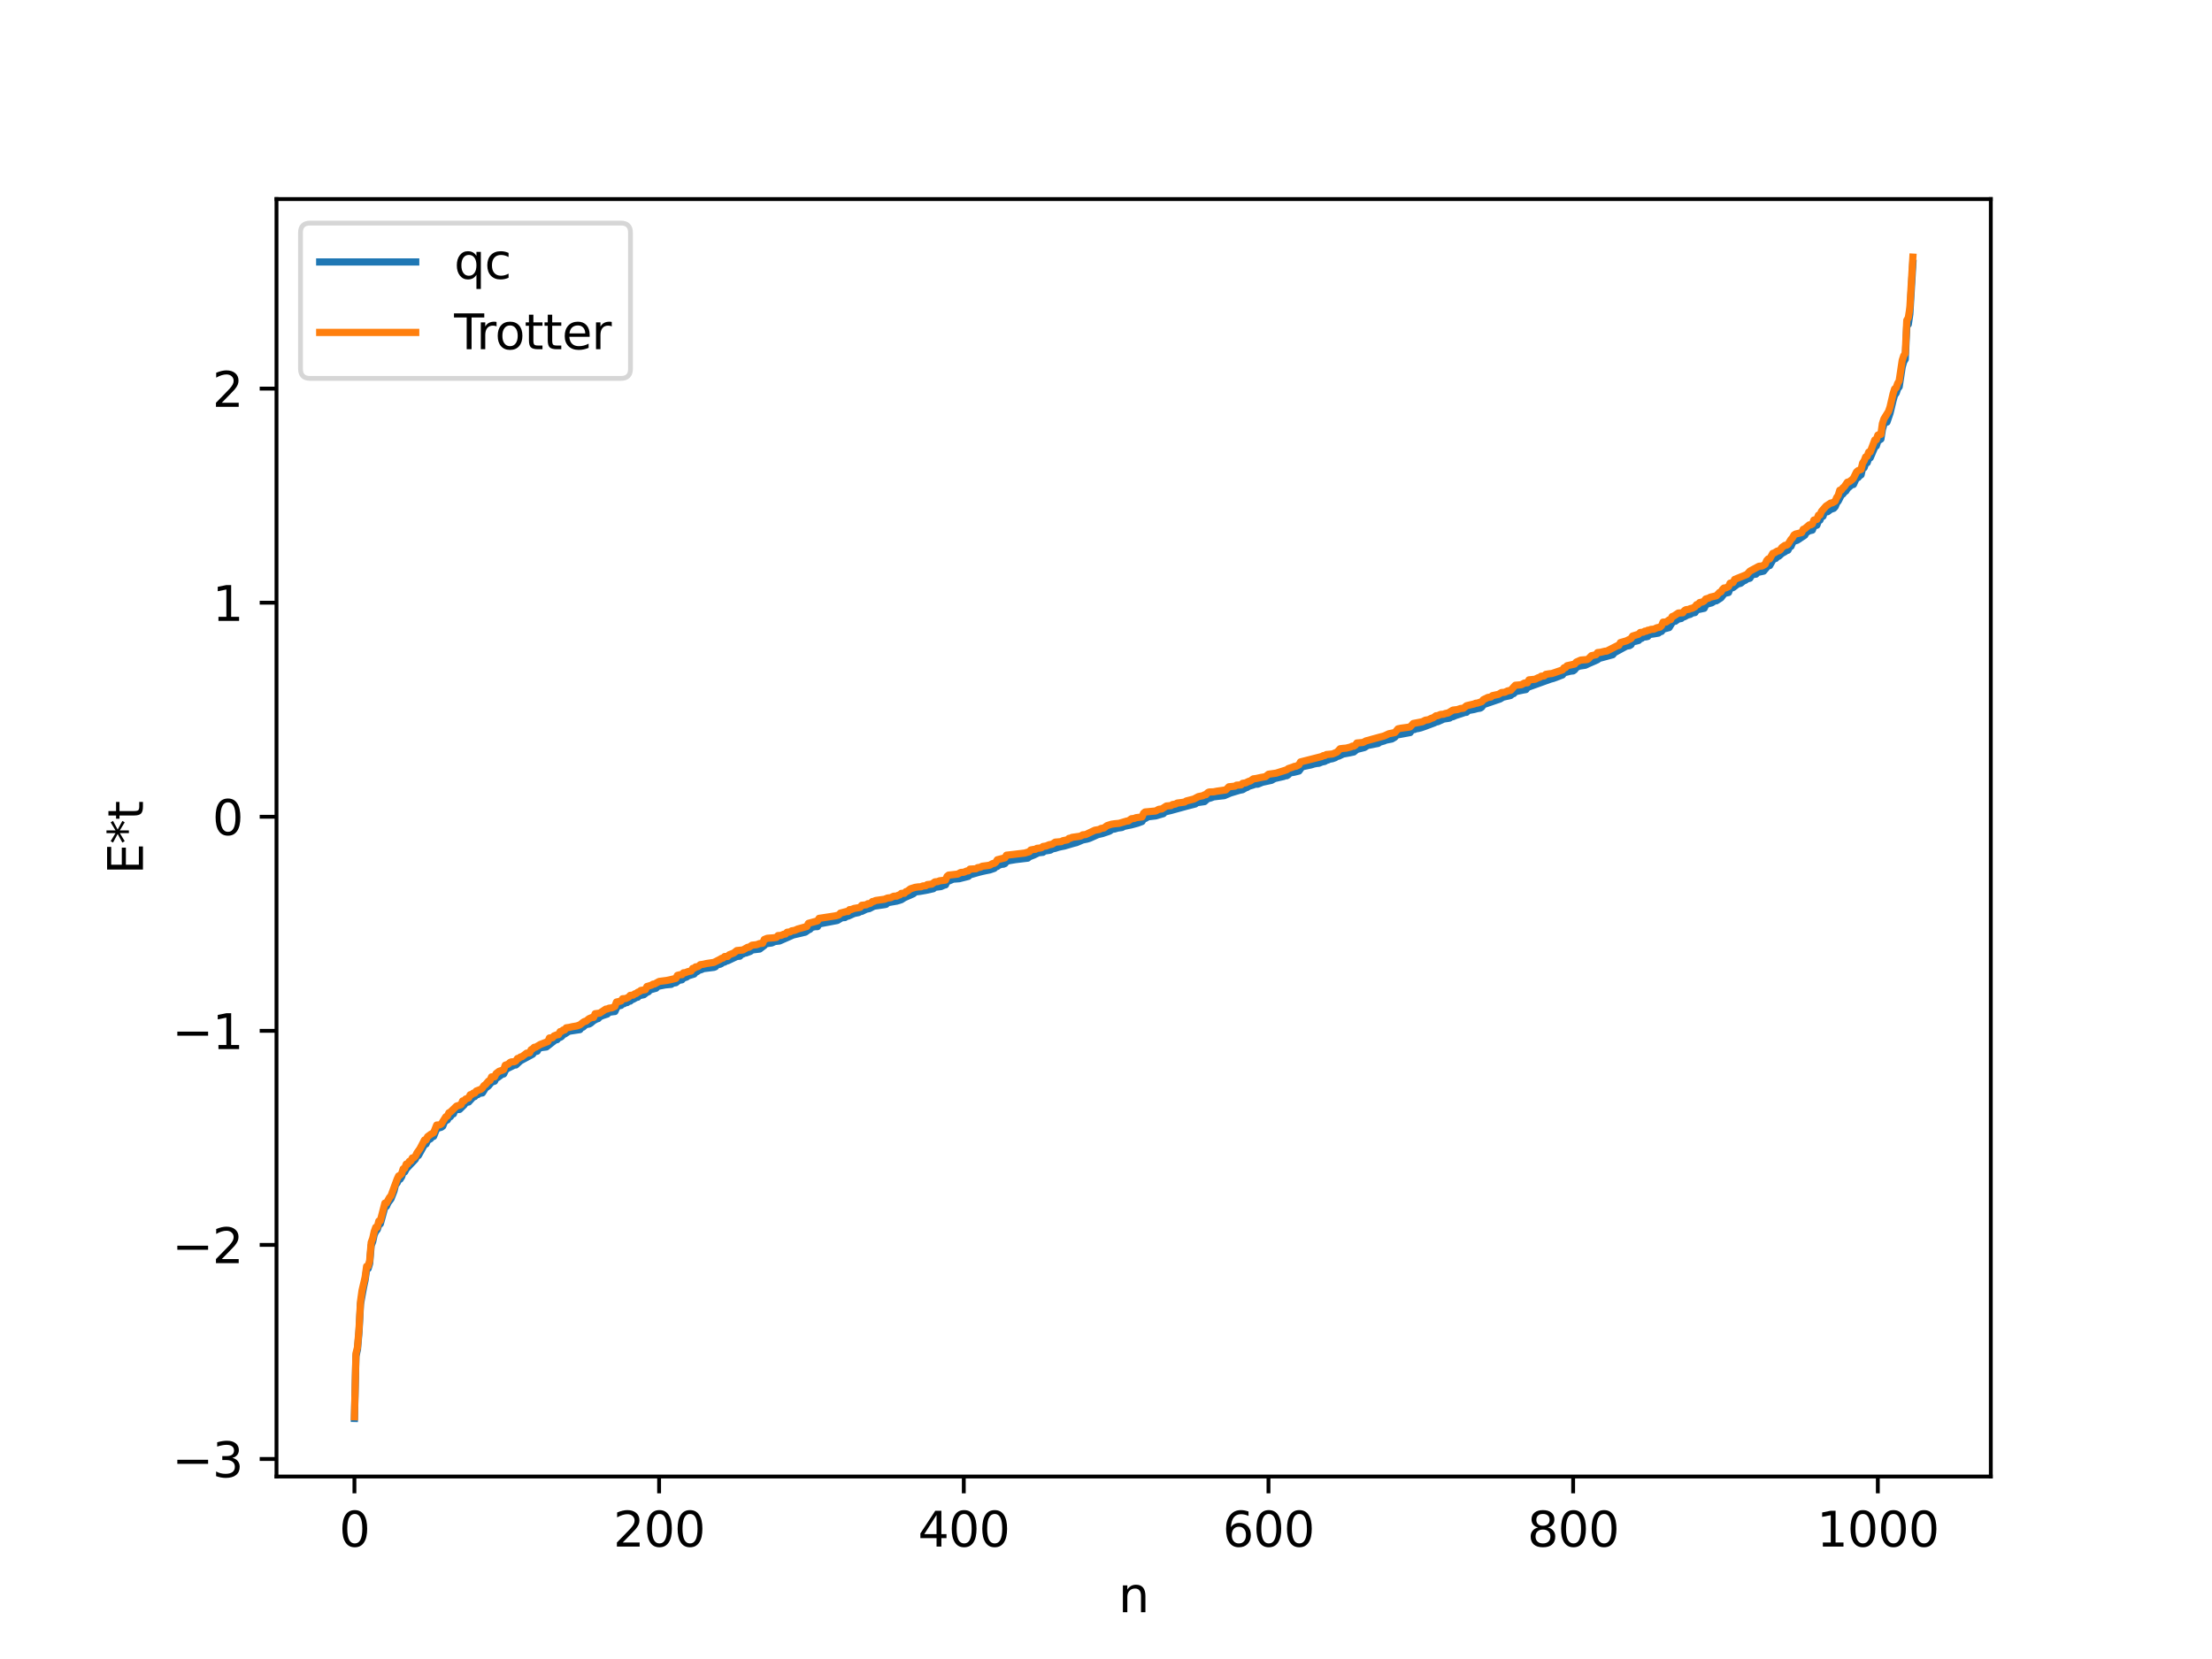 <?xml version="1.0" encoding="utf-8" standalone="no"?>
<!DOCTYPE svg PUBLIC "-//W3C//DTD SVG 1.1//EN"
  "http://www.w3.org/Graphics/SVG/1.1/DTD/svg11.dtd">
<svg xmlns:xlink="http://www.w3.org/1999/xlink" width="460.8pt" height="345.6pt" viewBox="0 0 460.8 345.6" xmlns="http://www.w3.org/2000/svg" version="1.1">
 <defs>
  <style type="text/css">*{stroke-linejoin: round; stroke-linecap: butt}</style>
 </defs>
 <g id="figure_1">
  <g id="patch_1">
   <path d="M 0 345.6 
L 460.8 345.6 
L 460.8 0 
L 0 0 
z
" style="fill: #ffffff"/>
  </g>
  <g id="axes_1">
   <g id="patch_2">
    <path d="M 57.6 307.584 
L 414.72 307.584 
L 414.72 41.472 
L 57.6 41.472 
z
" style="fill: #ffffff"/>
   </g>
   <g id="matplotlib.axis_1">
    <g id="xtick_1">
     <g id="line2d_1">
      <defs>
       <path id="m711728d96d" d="M 0 0 
L 0 3.5 
" style="stroke: #000000; stroke-width: 0.8"/>
      </defs>
      <g>
       <use xlink:href="#m711728d96d" x="73.833" y="307.584" style="stroke: #000000; stroke-width: 0.8"/>
      </g>
     </g>
     <g id="text_1">
      <!-- 0 -->
      <g transform="translate(70.651 322.182) scale(0.1 -0.1)">
       <defs>
        <path id="DejaVuSans-30" d="M 2034 4250 
Q 1547 4250 1301 3770 
Q 1056 3291 1056 2328 
Q 1056 1369 1301 889 
Q 1547 409 2034 409 
Q 2525 409 2770 889 
Q 3016 1369 3016 2328 
Q 3016 3291 2770 3770 
Q 2525 4250 2034 4250 
z
M 2034 4750 
Q 2819 4750 3233 4129 
Q 3647 3509 3647 2328 
Q 3647 1150 3233 529 
Q 2819 -91 2034 -91 
Q 1250 -91 836 529 
Q 422 1150 422 2328 
Q 422 3509 836 4129 
Q 1250 4750 2034 4750 
z
" transform="scale(0.016)"/>
       </defs>
       <use xlink:href="#DejaVuSans-30"/>
      </g>
     </g>
    </g>
    <g id="xtick_2">
     <g id="line2d_2">
      <g>
       <use xlink:href="#m711728d96d" x="137.304" y="307.584" style="stroke: #000000; stroke-width: 0.8"/>
      </g>
     </g>
     <g id="text_2">
      <!-- 200 -->
      <g transform="translate(127.76 322.182) scale(0.1 -0.1)">
       <defs>
        <path id="DejaVuSans-32" d="M 1228 531 
L 3431 531 
L 3431 0 
L 469 0 
L 469 531 
Q 828 903 1448 1529 
Q 2069 2156 2228 2338 
Q 2531 2678 2651 2914 
Q 2772 3150 2772 3378 
Q 2772 3750 2511 3984 
Q 2250 4219 1831 4219 
Q 1534 4219 1204 4116 
Q 875 4013 500 3803 
L 500 4441 
Q 881 4594 1212 4672 
Q 1544 4750 1819 4750 
Q 2544 4750 2975 4387 
Q 3406 4025 3406 3419 
Q 3406 3131 3298 2873 
Q 3191 2616 2906 2266 
Q 2828 2175 2409 1742 
Q 1991 1309 1228 531 
z
" transform="scale(0.016)"/>
       </defs>
       <use xlink:href="#DejaVuSans-32"/>
       <use xlink:href="#DejaVuSans-30" x="63.623"/>
       <use xlink:href="#DejaVuSans-30" x="127.246"/>
      </g>
     </g>
    </g>
    <g id="xtick_3">
     <g id="line2d_3">
      <g>
       <use xlink:href="#m711728d96d" x="200.775" y="307.584" style="stroke: #000000; stroke-width: 0.8"/>
      </g>
     </g>
     <g id="text_3">
      <!-- 400 -->
      <g transform="translate(191.231 322.182) scale(0.1 -0.1)">
       <defs>
        <path id="DejaVuSans-34" d="M 2419 4116 
L 825 1625 
L 2419 1625 
L 2419 4116 
z
M 2253 4666 
L 3047 4666 
L 3047 1625 
L 3713 1625 
L 3713 1100 
L 3047 1100 
L 3047 0 
L 2419 0 
L 2419 1100 
L 313 1100 
L 313 1709 
L 2253 4666 
z
" transform="scale(0.016)"/>
       </defs>
       <use xlink:href="#DejaVuSans-34"/>
       <use xlink:href="#DejaVuSans-30" x="63.623"/>
       <use xlink:href="#DejaVuSans-30" x="127.246"/>
      </g>
     </g>
    </g>
    <g id="xtick_4">
     <g id="line2d_4">
      <g>
       <use xlink:href="#m711728d96d" x="264.246" y="307.584" style="stroke: #000000; stroke-width: 0.8"/>
      </g>
     </g>
     <g id="text_4">
      <!-- 600 -->
      <g transform="translate(254.702 322.182) scale(0.1 -0.1)">
       <defs>
        <path id="DejaVuSans-36" d="M 2113 2584 
Q 1688 2584 1439 2293 
Q 1191 2003 1191 1497 
Q 1191 994 1439 701 
Q 1688 409 2113 409 
Q 2538 409 2786 701 
Q 3034 994 3034 1497 
Q 3034 2003 2786 2293 
Q 2538 2584 2113 2584 
z
M 3366 4563 
L 3366 3988 
Q 3128 4100 2886 4159 
Q 2644 4219 2406 4219 
Q 1781 4219 1451 3797 
Q 1122 3375 1075 2522 
Q 1259 2794 1537 2939 
Q 1816 3084 2150 3084 
Q 2853 3084 3261 2657 
Q 3669 2231 3669 1497 
Q 3669 778 3244 343 
Q 2819 -91 2113 -91 
Q 1303 -91 875 529 
Q 447 1150 447 2328 
Q 447 3434 972 4092 
Q 1497 4750 2381 4750 
Q 2619 4750 2861 4703 
Q 3103 4656 3366 4563 
z
" transform="scale(0.016)"/>
       </defs>
       <use xlink:href="#DejaVuSans-36"/>
       <use xlink:href="#DejaVuSans-30" x="63.623"/>
       <use xlink:href="#DejaVuSans-30" x="127.246"/>
      </g>
     </g>
    </g>
    <g id="xtick_5">
     <g id="line2d_5">
      <g>
       <use xlink:href="#m711728d96d" x="327.717" y="307.584" style="stroke: #000000; stroke-width: 0.8"/>
      </g>
     </g>
     <g id="text_5">
      <!-- 800 -->
      <g transform="translate(318.173 322.182) scale(0.1 -0.1)">
       <defs>
        <path id="DejaVuSans-38" d="M 2034 2216 
Q 1584 2216 1326 1975 
Q 1069 1734 1069 1313 
Q 1069 891 1326 650 
Q 1584 409 2034 409 
Q 2484 409 2743 651 
Q 3003 894 3003 1313 
Q 3003 1734 2745 1975 
Q 2488 2216 2034 2216 
z
M 1403 2484 
Q 997 2584 770 2862 
Q 544 3141 544 3541 
Q 544 4100 942 4425 
Q 1341 4750 2034 4750 
Q 2731 4750 3128 4425 
Q 3525 4100 3525 3541 
Q 3525 3141 3298 2862 
Q 3072 2584 2669 2484 
Q 3125 2378 3379 2068 
Q 3634 1759 3634 1313 
Q 3634 634 3220 271 
Q 2806 -91 2034 -91 
Q 1263 -91 848 271 
Q 434 634 434 1313 
Q 434 1759 690 2068 
Q 947 2378 1403 2484 
z
M 1172 3481 
Q 1172 3119 1398 2916 
Q 1625 2713 2034 2713 
Q 2441 2713 2670 2916 
Q 2900 3119 2900 3481 
Q 2900 3844 2670 4047 
Q 2441 4250 2034 4250 
Q 1625 4250 1398 4047 
Q 1172 3844 1172 3481 
z
" transform="scale(0.016)"/>
       </defs>
       <use xlink:href="#DejaVuSans-38"/>
       <use xlink:href="#DejaVuSans-30" x="63.623"/>
       <use xlink:href="#DejaVuSans-30" x="127.246"/>
      </g>
     </g>
    </g>
    <g id="xtick_6">
     <g id="line2d_6">
      <g>
       <use xlink:href="#m711728d96d" x="391.188" y="307.584" style="stroke: #000000; stroke-width: 0.8"/>
      </g>
     </g>
     <g id="text_6">
      <!-- 1000 -->
      <g transform="translate(378.463 322.182) scale(0.1 -0.1)">
       <defs>
        <path id="DejaVuSans-31" d="M 794 531 
L 1825 531 
L 1825 4091 
L 703 3866 
L 703 4441 
L 1819 4666 
L 2450 4666 
L 2450 531 
L 3481 531 
L 3481 0 
L 794 0 
L 794 531 
z
" transform="scale(0.016)"/>
       </defs>
       <use xlink:href="#DejaVuSans-31"/>
       <use xlink:href="#DejaVuSans-30" x="63.623"/>
       <use xlink:href="#DejaVuSans-30" x="127.246"/>
       <use xlink:href="#DejaVuSans-30" x="190.869"/>
      </g>
     </g>
    </g>
    <g id="text_7">
     <!-- n -->
     <g transform="translate(232.991 335.861) scale(0.1 -0.1)">
      <defs>
       <path id="DejaVuSans-6e" d="M 3513 2113 
L 3513 0 
L 2938 0 
L 2938 2094 
Q 2938 2591 2744 2837 
Q 2550 3084 2163 3084 
Q 1697 3084 1428 2787 
Q 1159 2491 1159 1978 
L 1159 0 
L 581 0 
L 581 3500 
L 1159 3500 
L 1159 2956 
Q 1366 3272 1645 3428 
Q 1925 3584 2291 3584 
Q 2894 3584 3203 3211 
Q 3513 2838 3513 2113 
z
" transform="scale(0.016)"/>
      </defs>
      <use xlink:href="#DejaVuSans-6e"/>
     </g>
    </g>
   </g>
   <g id="matplotlib.axis_2">
    <g id="ytick_1">
     <g id="line2d_7">
      <defs>
       <path id="m5b8304b897" d="M 0 0 
L -3.5 0 
" style="stroke: #000000; stroke-width: 0.8"/>
      </defs>
      <g>
       <use xlink:href="#m5b8304b897" x="57.6" y="303.932" style="stroke: #000000; stroke-width: 0.8"/>
      </g>
     </g>
     <g id="text_8">
      <!-- −3 -->
      <g transform="translate(35.858 307.732) scale(0.1 -0.1)">
       <defs>
        <path id="DejaVuSans-2212" d="M 678 2272 
L 4684 2272 
L 4684 1741 
L 678 1741 
L 678 2272 
z
" transform="scale(0.016)"/>
        <path id="DejaVuSans-33" d="M 2597 2516 
Q 3050 2419 3304 2112 
Q 3559 1806 3559 1356 
Q 3559 666 3084 287 
Q 2609 -91 1734 -91 
Q 1441 -91 1130 -33 
Q 819 25 488 141 
L 488 750 
Q 750 597 1062 519 
Q 1375 441 1716 441 
Q 2309 441 2620 675 
Q 2931 909 2931 1356 
Q 2931 1769 2642 2001 
Q 2353 2234 1838 2234 
L 1294 2234 
L 1294 2753 
L 1863 2753 
Q 2328 2753 2575 2939 
Q 2822 3125 2822 3475 
Q 2822 3834 2567 4026 
Q 2313 4219 1838 4219 
Q 1578 4219 1281 4162 
Q 984 4106 628 3988 
L 628 4550 
Q 988 4650 1302 4700 
Q 1616 4750 1894 4750 
Q 2613 4750 3031 4423 
Q 3450 4097 3450 3541 
Q 3450 3153 3228 2886 
Q 3006 2619 2597 2516 
z
" transform="scale(0.016)"/>
       </defs>
       <use xlink:href="#DejaVuSans-2212"/>
       <use xlink:href="#DejaVuSans-33" x="83.789"/>
      </g>
     </g>
    </g>
    <g id="ytick_2">
     <g id="line2d_8">
      <g>
       <use xlink:href="#m5b8304b897" x="57.6" y="259.337" style="stroke: #000000; stroke-width: 0.8"/>
      </g>
     </g>
     <g id="text_9">
      <!-- −2 -->
      <g transform="translate(35.858 263.136) scale(0.1 -0.1)">
       <use xlink:href="#DejaVuSans-2212"/>
       <use xlink:href="#DejaVuSans-32" x="83.789"/>
      </g>
     </g>
    </g>
    <g id="ytick_3">
     <g id="line2d_9">
      <g>
       <use xlink:href="#m5b8304b897" x="57.6" y="214.741" style="stroke: #000000; stroke-width: 0.8"/>
      </g>
     </g>
     <g id="text_10">
      <!-- −1 -->
      <g transform="translate(35.858 218.54) scale(0.1 -0.1)">
       <use xlink:href="#DejaVuSans-2212"/>
       <use xlink:href="#DejaVuSans-31" x="83.789"/>
      </g>
     </g>
    </g>
    <g id="ytick_4">
     <g id="line2d_10">
      <g>
       <use xlink:href="#m5b8304b897" x="57.6" y="170.145" style="stroke: #000000; stroke-width: 0.8"/>
      </g>
     </g>
     <g id="text_11">
      <!-- 0 -->
      <g transform="translate(44.237 173.944) scale(0.1 -0.1)">
       <use xlink:href="#DejaVuSans-30"/>
      </g>
     </g>
    </g>
    <g id="ytick_5">
     <g id="line2d_11">
      <g>
       <use xlink:href="#m5b8304b897" x="57.6" y="125.55" style="stroke: #000000; stroke-width: 0.8"/>
      </g>
     </g>
     <g id="text_12">
      <!-- 1 -->
      <g transform="translate(44.237 129.349) scale(0.1 -0.1)">
       <use xlink:href="#DejaVuSans-31"/>
      </g>
     </g>
    </g>
    <g id="ytick_6">
     <g id="line2d_12">
      <g>
       <use xlink:href="#m5b8304b897" x="57.6" y="80.954" style="stroke: #000000; stroke-width: 0.8"/>
      </g>
     </g>
     <g id="text_13">
      <!-- 2 -->
      <g transform="translate(44.237 84.753) scale(0.1 -0.1)">
       <use xlink:href="#DejaVuSans-32"/>
      </g>
     </g>
    </g>
    <g id="text_14">
     <!-- E*t -->
     <g transform="translate(29.778 182.148) rotate(-90) scale(0.1 -0.1)">
      <defs>
       <path id="DejaVuSans-45" d="M 628 4666 
L 3578 4666 
L 3578 4134 
L 1259 4134 
L 1259 2753 
L 3481 2753 
L 3481 2222 
L 1259 2222 
L 1259 531 
L 3634 531 
L 3634 0 
L 628 0 
L 628 4666 
z
" transform="scale(0.016)"/>
       <path id="DejaVuSans-2a" d="M 3009 3897 
L 1888 3291 
L 3009 2681 
L 2828 2375 
L 1778 3009 
L 1778 1831 
L 1422 1831 
L 1422 3009 
L 372 2375 
L 191 2681 
L 1313 3291 
L 191 3897 
L 372 4206 
L 1422 3572 
L 1422 4750 
L 1778 4750 
L 1778 3572 
L 2828 4206 
L 3009 3897 
z
" transform="scale(0.016)"/>
       <path id="DejaVuSans-74" d="M 1172 4494 
L 1172 3500 
L 2356 3500 
L 2356 3053 
L 1172 3053 
L 1172 1153 
Q 1172 725 1289 603 
Q 1406 481 1766 481 
L 2356 481 
L 2356 0 
L 1766 0 
Q 1100 0 847 248 
Q 594 497 594 1153 
L 594 3053 
L 172 3053 
L 172 3500 
L 594 3500 
L 594 4494 
L 1172 4494 
z
" transform="scale(0.016)"/>
      </defs>
      <use xlink:href="#DejaVuSans-45"/>
      <use xlink:href="#DejaVuSans-2a" x="63.184"/>
      <use xlink:href="#DejaVuSans-74" x="113.184"/>
     </g>
    </g>
   </g>
   <g id="line2d_13">
    <path d="M 73.833 295.488 
L 74.15 282.514 
L 74.467 281.133 
L 74.785 277.479 
L 75.102 271.641 
L 75.737 268.149 
L 76.054 266.671 
L 76.372 264.46 
L 76.689 264.278 
L 77.006 263.205 
L 77.324 259.468 
L 77.641 258.654 
L 77.958 257.176 
L 78.276 256.519 
L 78.593 256.146 
L 78.91 255.172 
L 79.228 254.957 
L 80.18 251.44 
L 80.497 251.308 
L 80.815 250.594 
L 81.449 249.737 
L 82.084 248.097 
L 82.401 246.769 
L 82.719 246.458 
L 83.036 245.729 
L 83.353 245.645 
L 83.671 245.138 
L 83.988 244.193 
L 84.305 244.129 
L 84.623 243.506 
L 86.527 241.487 
L 86.844 240.742 
L 87.162 240.719 
L 88.431 238.427 
L 88.748 238.314 
L 89.066 237.584 
L 89.7 237.218 
L 90.018 236.799 
L 90.335 236.727 
L 90.97 235.122 
L 91.605 234.909 
L 91.922 234.83 
L 92.239 234.6 
L 92.557 233.776 
L 92.874 233.44 
L 93.191 233.313 
L 93.509 232.742 
L 93.826 232.631 
L 94.143 232.138 
L 94.461 232.039 
L 94.778 231.196 
L 95.73 231.115 
L 96.365 230.486 
L 96.682 230.179 
L 97 229.694 
L 97.634 229.565 
L 98.586 228.511 
L 98.904 228.435 
L 99.221 228.063 
L 99.539 228.024 
L 99.856 227.765 
L 100.491 227.678 
L 101.125 226.672 
L 101.76 226.217 
L 102.395 225.425 
L 103.029 225.231 
L 103.347 224.568 
L 103.664 224.482 
L 104.616 223.775 
L 104.934 223.724 
L 105.251 223.03 
L 105.568 222.656 
L 107.155 221.871 
L 107.472 221.852 
L 108.424 220.981 
L 110.963 219.612 
L 111.281 219.128 
L 111.915 218.976 
L 112.233 218.374 
L 112.867 218.217 
L 113.82 218.099 
L 115.724 216.608 
L 116.041 216.583 
L 116.358 216.175 
L 116.676 216.115 
L 116.993 215.923 
L 117.31 215.509 
L 117.628 215.415 
L 118.262 214.996 
L 118.58 214.818 
L 120.801 214.489 
L 121.119 214.038 
L 121.436 213.975 
L 122.071 213.432 
L 122.705 213.331 
L 123.023 213.16 
L 123.658 212.619 
L 124.292 212.275 
L 124.61 212.19 
L 124.927 211.837 
L 125.562 211.554 
L 126.514 211.246 
L 126.831 210.885 
L 127.783 210.742 
L 128.1 210.716 
L 128.418 209.995 
L 128.735 209.563 
L 129.37 209.444 
L 129.687 209.127 
L 130.005 209.083 
L 130.322 208.872 
L 130.639 208.854 
L 130.957 208.574 
L 131.274 208.557 
L 131.591 208.26 
L 131.909 208.165 
L 132.543 207.793 
L 132.861 207.734 
L 133.178 207.416 
L 134.13 207.208 
L 134.765 206.71 
L 135.082 206.6 
L 135.4 206.212 
L 136.669 205.863 
L 136.986 205.484 
L 138.573 205.174 
L 139.843 205.053 
L 140.16 204.814 
L 140.795 204.713 
L 141.429 204.221 
L 142.064 204.109 
L 142.381 203.726 
L 143.016 203.554 
L 143.334 203.292 
L 144.603 202.907 
L 144.92 202.505 
L 145.238 202.404 
L 145.555 202.155 
L 146.19 201.954 
L 146.507 201.789 
L 148.729 201.515 
L 149.046 201.386 
L 149.363 201.004 
L 149.998 200.869 
L 150.315 200.715 
L 150.633 200.435 
L 150.95 200.424 
L 151.267 200.205 
L 151.585 200.153 
L 153.489 199.25 
L 154.124 199.19 
L 154.441 198.814 
L 154.758 198.752 
L 155.076 198.541 
L 155.393 198.534 
L 156.345 198.168 
L 156.662 197.893 
L 158.249 197.704 
L 159.201 196.979 
L 159.519 196.603 
L 160.788 196.43 
L 161.423 196.131 
L 162.375 196.03 
L 165.231 194.775 
L 167.77 194.182 
L 168.405 193.721 
L 168.722 193.589 
L 169.039 193.229 
L 169.674 193.048 
L 170.309 193.026 
L 170.626 192.471 
L 174.434 191.747 
L 175.386 191.18 
L 176.021 191.141 
L 176.339 190.885 
L 176.656 190.861 
L 177.925 190.297 
L 178.877 190.102 
L 179.195 189.887 
L 179.512 189.864 
L 180.464 189.403 
L 181.099 189.278 
L 182.051 188.775 
L 184.272 188.453 
L 184.59 188.386 
L 184.907 188.045 
L 186.811 187.717 
L 187.763 187.422 
L 188.398 187.007 
L 190.302 186.17 
L 190.62 185.815 
L 191.572 185.701 
L 192.841 185.483 
L 194.428 185.135 
L 194.745 184.844 
L 196.015 184.69 
L 196.649 184.406 
L 196.967 184.333 
L 197.284 183.6 
L 197.601 183.551 
L 198.553 183.146 
L 199.823 183.052 
L 201.727 182.565 
L 202.044 182.255 
L 203.948 181.708 
L 204.583 181.548 
L 205.218 181.41 
L 206.17 181.223 
L 207.122 180.899 
L 207.439 180.573 
L 207.757 180.495 
L 208.074 180.229 
L 208.709 180.04 
L 209.026 180.027 
L 209.343 179.896 
L 209.661 179.444 
L 210.296 179.278 
L 211.565 179.068 
L 214.104 178.766 
L 214.421 178.492 
L 215.373 178.122 
L 216.325 177.652 
L 217.277 177.548 
L 217.595 177.287 
L 218.547 177.151 
L 218.864 177.078 
L 219.181 176.852 
L 219.816 176.724 
L 220.451 176.516 
L 221.086 176.369 
L 221.72 176.247 
L 223.624 175.689 
L 224.259 175.531 
L 225.529 174.985 
L 226.481 174.791 
L 227.115 174.578 
L 228.702 173.864 
L 229.654 173.645 
L 230.924 173.216 
L 231.241 173.089 
L 231.558 172.781 
L 232.193 172.696 
L 232.828 172.501 
L 233.462 172.419 
L 233.78 172.366 
L 234.097 172.162 
L 235.049 171.962 
L 235.684 171.833 
L 236.953 171.493 
L 237.905 171.136 
L 238.223 170.582 
L 238.54 170.525 
L 239.175 170.149 
L 240.762 169.963 
L 242.348 169.497 
L 242.666 169.14 
L 243.935 168.841 
L 247.109 167.969 
L 249.013 167.48 
L 249.33 167.211 
L 250.917 166.987 
L 251.552 166.404 
L 252.186 166.235 
L 252.821 166 
L 253.773 165.884 
L 255.043 165.746 
L 256.312 165.206 
L 258.216 164.632 
L 258.851 164.508 
L 259.486 164.126 
L 259.803 164.032 
L 260.12 163.807 
L 261.072 163.523 
L 261.39 163.379 
L 262.024 163.351 
L 262.977 162.962 
L 264.246 162.689 
L 264.881 162.553 
L 265.515 162.189 
L 266.467 161.966 
L 267.42 161.75 
L 267.737 161.61 
L 268.054 161.596 
L 268.372 161.4 
L 268.689 161.022 
L 269.641 160.86 
L 270.593 160.62 
L 271.228 159.742 
L 273.132 159.336 
L 273.767 159.142 
L 274.401 159.021 
L 274.719 159.01 
L 275.353 158.744 
L 275.988 158.614 
L 276.305 158.388 
L 276.623 158.332 
L 276.94 158.162 
L 277.575 158.051 
L 278.21 157.819 
L 278.527 157.541 
L 278.844 157.538 
L 279.796 157.079 
L 281.066 156.85 
L 282.018 156.647 
L 282.653 156.121 
L 284.239 155.721 
L 284.874 155.296 
L 285.826 155.119 
L 286.461 154.984 
L 287.096 154.866 
L 287.413 154.612 
L 288.365 154.345 
L 288.682 154.193 
L 289.317 154.069 
L 289.952 153.941 
L 290.586 153.564 
L 290.904 153.13 
L 292.491 152.838 
L 293.76 152.602 
L 294.077 152.078 
L 294.712 151.954 
L 295.029 151.794 
L 295.347 151.779 
L 295.981 151.624 
L 296.934 151.293 
L 298.838 150.577 
L 299.155 150.386 
L 299.472 150.362 
L 300.424 149.932 
L 300.742 149.789 
L 301.694 149.647 
L 302.011 149.579 
L 302.329 149.332 
L 302.646 149.312 
L 303.281 149.033 
L 304.233 148.731 
L 305.185 148.406 
L 305.502 148.387 
L 305.82 148.023 
L 307.089 147.798 
L 307.724 147.619 
L 308.358 147.516 
L 308.676 147.31 
L 308.993 146.799 
L 312.484 145.612 
L 313.119 145.233 
L 314.705 144.871 
L 315.023 144.565 
L 315.34 144.487 
L 315.658 144.097 
L 317.244 143.755 
L 317.879 143.648 
L 318.196 143.208 
L 322.957 141.492 
L 323.591 141.323 
L 325.496 140.603 
L 325.813 140.147 
L 326.448 140.002 
L 327.082 139.831 
L 327.717 139.758 
L 328.034 139.528 
L 328.352 139.067 
L 328.986 138.775 
L 330.256 138.575 
L 330.891 138.269 
L 332.16 137.719 
L 332.795 137.427 
L 333.112 137.167 
L 335.968 136.389 
L 336.286 135.977 
L 338.824 134.594 
L 339.459 134.502 
L 339.777 134.301 
L 340.094 133.689 
L 340.729 133.588 
L 341.363 133.413 
L 341.681 132.997 
L 341.998 132.981 
L 342.315 132.726 
L 342.95 132.657 
L 343.267 132.581 
L 343.585 132.189 
L 344.537 132.046 
L 345.489 131.884 
L 345.806 131.596 
L 346.124 131.545 
L 346.441 131.076 
L 347.71 130.734 
L 348.345 129.699 
L 348.662 129.471 
L 348.98 129.423 
L 349.615 128.964 
L 350.249 128.839 
L 350.567 128.545 
L 350.884 128.487 
L 351.519 128.136 
L 352.153 127.966 
L 352.471 127.72 
L 353.105 127.607 
L 353.423 127.059 
L 355.01 126.721 
L 355.327 126.057 
L 355.644 125.834 
L 356.596 125.577 
L 357.231 125.161 
L 357.548 125.157 
L 358.5 124.546 
L 359.135 123.744 
L 359.453 123.566 
L 360.087 123.433 
L 360.405 122.591 
L 361.039 122.398 
L 361.991 121.664 
L 362.626 121.501 
L 363.261 120.996 
L 363.578 120.891 
L 363.896 120.62 
L 364.53 120.454 
L 364.848 119.931 
L 365.165 119.673 
L 365.8 119.611 
L 366.117 119.252 
L 367.386 118.979 
L 368.339 117.826 
L 368.656 117.82 
L 369.291 116.682 
L 369.608 116.415 
L 369.925 116.331 
L 370.243 115.958 
L 370.56 115.872 
L 371.195 115.289 
L 371.829 114.943 
L 372.147 114.706 
L 372.464 114.619 
L 372.781 113.974 
L 373.099 113.818 
L 373.416 113.087 
L 373.734 112.734 
L 374.368 112.556 
L 375.955 111.504 
L 376.272 110.96 
L 376.907 110.577 
L 377.542 110.43 
L 377.859 109.606 
L 378.494 109.404 
L 378.811 108.484 
L 379.129 108.367 
L 379.446 107.573 
L 379.763 107.552 
L 380.081 106.657 
L 380.715 106.602 
L 381.35 106.118 
L 381.985 105.9 
L 382.302 105.553 
L 382.62 104.775 
L 382.937 104.399 
L 383.572 103.142 
L 383.889 102.943 
L 384.206 102.498 
L 384.524 102.298 
L 384.841 101.771 
L 385.793 100.948 
L 386.11 100.926 
L 386.745 99.537 
L 387.062 99.496 
L 387.38 99.118 
L 387.697 98.917 
L 388.015 97.525 
L 388.332 97.432 
L 388.649 96.472 
L 388.967 96.402 
L 389.284 95.499 
L 389.601 95.374 
L 390.553 93.123 
L 390.871 92.896 
L 391.188 91.879 
L 391.823 91.471 
L 392.14 89.456 
L 392.458 88.35 
L 392.775 87.952 
L 393.092 87.928 
L 393.727 86.079 
L 394.362 83.422 
L 394.679 82.303 
L 394.996 81.915 
L 395.314 80.982 
L 395.631 80.579 
L 396.266 76.425 
L 396.583 75.336 
L 396.9 74.827 
L 397.218 67.934 
L 397.535 67.563 
L 397.853 65.431 
L 398.487 54.851 
L 398.487 54.851 
" clip-path="url(#pc42a53a3fa)" style="fill: none; stroke: #1f77b4; stroke-width: 1.5; stroke-linecap: square"/>
   </g>
   <g id="line2d_14">
    <path d="M 73.833 295.125 
L 74.15 281.969 
L 74.467 280.681 
L 74.785 276.944 
L 75.102 271.123 
L 75.42 268.813 
L 76.054 266.12 
L 76.372 263.788 
L 76.689 263.788 
L 77.006 262.63 
L 77.324 258.819 
L 77.641 257.967 
L 77.958 256.552 
L 78.276 255.657 
L 78.593 255.657 
L 78.91 254.37 
L 79.228 254.324 
L 80.18 250.632 
L 80.497 250.632 
L 81.132 249.475 
L 81.449 249.116 
L 82.719 245.663 
L 83.036 244.973 
L 83.353 244.811 
L 83.671 244.482 
L 83.988 243.486 
L 84.305 243.397 
L 84.623 242.502 
L 84.94 242.502 
L 85.258 241.936 
L 85.575 241.867 
L 85.892 241.214 
L 86.21 241.169 
L 86.527 240.878 
L 86.844 240.192 
L 87.479 239.307 
L 88.431 237.477 
L 88.748 237.477 
L 89.066 236.797 
L 89.7 236.319 
L 90.335 235.961 
L 90.97 234.371 
L 91.605 234.329 
L 91.922 234.152 
L 92.874 232.64 
L 93.191 232.507 
L 93.509 231.817 
L 93.826 231.656 
L 95.096 230.424 
L 96.048 230.123 
L 96.365 229.346 
L 96.682 229.346 
L 97 228.953 
L 97.634 228.711 
L 97.952 228.058 
L 98.269 228.013 
L 98.586 227.722 
L 98.904 227.715 
L 99.221 227.274 
L 100.173 226.919 
L 100.491 226.653 
L 100.808 226.152 
L 101.125 225.949 
L 101.76 225.21 
L 102.077 225.1 
L 102.395 224.334 
L 103.029 224.321 
L 103.347 223.641 
L 103.981 223.163 
L 104.616 222.963 
L 104.934 222.805 
L 105.251 221.9 
L 105.886 221.678 
L 106.203 221.353 
L 106.52 221.215 
L 107.155 221.173 
L 107.472 220.997 
L 107.79 220.51 
L 108.107 220.448 
L 108.424 220.189 
L 108.742 220.122 
L 109.694 219.395 
L 110.329 219.313 
L 110.646 218.661 
L 110.963 218.5 
L 111.281 218.17 
L 111.598 218.143 
L 112.55 217.578 
L 114.137 216.968 
L 114.454 216.232 
L 115.089 216.19 
L 115.406 215.798 
L 116.041 215.555 
L 116.358 215.526 
L 116.676 214.902 
L 116.993 214.857 
L 117.31 214.566 
L 117.628 214.559 
L 117.945 214.118 
L 118.58 214.03 
L 119.215 213.881 
L 120.167 213.721 
L 120.801 213.497 
L 121.436 212.996 
L 121.753 212.793 
L 122.071 212.732 
L 122.705 212.211 
L 123.34 211.947 
L 123.658 211.944 
L 123.975 211.178 
L 124.927 211.052 
L 126.196 210.219 
L 126.514 210.2 
L 126.831 210.029 
L 127.466 209.954 
L 128.1 209.649 
L 128.418 208.744 
L 129.053 208.605 
L 129.37 208.523 
L 129.687 208.06 
L 130.322 208.017 
L 130.957 207.724 
L 131.274 207.361 
L 131.909 207.292 
L 132.226 207.034 
L 132.543 206.966 
L 132.861 206.687 
L 133.178 206.594 
L 133.496 206.329 
L 134.448 206.157 
L 134.765 205.505 
L 135.717 205.225 
L 136.034 205.015 
L 136.352 204.987 
L 137.304 204.454 
L 138.891 204.245 
L 139.525 204.113 
L 140.795 203.812 
L 141.112 203.187 
L 141.747 203.035 
L 142.064 203.035 
L 142.381 202.649 
L 142.699 202.642 
L 143.334 202.399 
L 143.968 202.289 
L 144.286 201.747 
L 144.603 201.702 
L 144.92 201.411 
L 145.238 201.404 
L 145.555 201.266 
L 145.872 200.962 
L 146.507 200.874 
L 147.142 200.725 
L 148.729 200.483 
L 149.998 199.84 
L 150.315 199.637 
L 150.633 199.576 
L 150.95 199.264 
L 151.585 199.243 
L 151.902 198.898 
L 152.854 198.53 
L 153.489 198.023 
L 154.758 197.896 
L 155.71 197.353 
L 156.028 197.329 
L 156.662 196.902 
L 157.615 196.798 
L 158.249 196.561 
L 158.884 196.493 
L 159.201 195.721 
L 159.836 195.463 
L 161.105 195.367 
L 161.74 195.283 
L 162.058 194.904 
L 162.692 194.862 
L 163.327 194.591 
L 163.644 194.568 
L 163.962 194.205 
L 164.596 194.136 
L 164.914 193.913 
L 165.548 193.81 
L 166.183 193.532 
L 168.087 193.001 
L 168.405 192.35 
L 170.309 191.831 
L 170.626 191.309 
L 171.578 191.167 
L 174.117 190.774 
L 174.752 190.581 
L 175.069 190.217 
L 176.339 189.879 
L 176.656 189.879 
L 176.973 189.494 
L 177.291 189.486 
L 177.925 189.244 
L 178.877 189.086 
L 179.195 189.016 
L 179.512 188.591 
L 180.464 188.484 
L 180.781 188.255 
L 181.099 188.248 
L 181.416 188.11 
L 181.734 187.807 
L 182.051 187.78 
L 182.368 187.599 
L 184.272 187.327 
L 184.907 187.071 
L 185.542 187.009 
L 186.177 186.694 
L 186.811 186.675 
L 187.129 186.482 
L 187.446 186.421 
L 187.763 186.108 
L 188.398 186.088 
L 188.715 185.742 
L 189.033 185.636 
L 189.667 185.152 
L 190.62 184.854 
L 191.254 184.759 
L 191.889 184.732 
L 192.206 184.563 
L 192.841 184.519 
L 193.158 184.282 
L 194.11 184.174 
L 194.745 183.718 
L 195.38 183.643 
L 195.697 183.496 
L 196.967 183.338 
L 197.284 182.565 
L 197.601 182.307 
L 199.188 182.128 
L 199.505 182.093 
L 200.14 181.748 
L 200.775 181.706 
L 201.41 181.435 
L 201.727 181.412 
L 202.044 181.058 
L 203.314 180.98 
L 203.631 180.758 
L 204.266 180.654 
L 204.583 180.454 
L 205.535 180.334 
L 206.17 180.236 
L 206.805 179.884 
L 207.122 179.845 
L 207.439 179.611 
L 207.757 179.104 
L 209.343 178.703 
L 209.661 178.153 
L 210.93 178.011 
L 213.469 177.707 
L 214.421 177.426 
L 214.739 177.061 
L 215.373 176.947 
L 215.691 176.926 
L 216.008 176.723 
L 216.643 176.664 
L 216.96 176.591 
L 217.277 176.338 
L 217.912 176.242 
L 218.547 175.978 
L 219.181 175.861 
L 219.816 175.435 
L 221.086 175.328 
L 221.403 175.136 
L 222.355 174.954 
L 222.672 174.651 
L 222.99 174.624 
L 223.307 174.443 
L 224.894 174.218 
L 225.211 174.131 
L 225.529 173.915 
L 226.163 173.854 
L 228.067 172.952 
L 229.02 172.789 
L 229.337 172.587 
L 229.972 172.48 
L 230.606 171.996 
L 231.558 171.698 
L 232.193 171.604 
L 233.145 171.511 
L 234.732 171.041 
L 235.049 171.018 
L 235.684 170.562 
L 236.319 170.487 
L 236.636 170.341 
L 237.905 170.182 
L 238.223 169.409 
L 238.54 169.151 
L 240.444 168.972 
L 240.762 168.937 
L 241.396 168.592 
L 242.031 168.515 
L 242.983 167.903 
L 243.935 167.825 
L 244.253 167.602 
L 244.887 167.499 
L 245.205 167.299 
L 246.157 167.178 
L 246.791 167.08 
L 247.109 166.862 
L 248.696 166.455 
L 249.648 165.948 
L 250.6 165.758 
L 250.917 165.569 
L 251.234 165.547 
L 251.552 165.146 
L 251.869 164.99 
L 252.821 164.955 
L 253.456 164.827 
L 255.36 164.551 
L 255.995 163.905 
L 257.264 163.77 
L 257.581 163.567 
L 258.534 163.508 
L 258.851 163.182 
L 259.486 163.086 
L 260.12 162.774 
L 260.438 162.705 
L 261.072 162.257 
L 261.707 162.172 
L 262.659 161.961 
L 263.611 161.799 
L 264.246 161.288 
L 265.833 161.062 
L 268.054 160.363 
L 268.372 160.109 
L 269.324 159.796 
L 269.641 159.653 
L 269.958 159.633 
L 270.593 159.324 
L 270.91 158.726 
L 275.353 157.596 
L 275.671 157.407 
L 275.988 157.394 
L 276.305 157.185 
L 277.575 157.067 
L 278.527 156.673 
L 279.162 155.982 
L 279.796 155.903 
L 280.431 155.848 
L 281.383 155.609 
L 281.7 155.437 
L 282.018 155.437 
L 282.335 155.246 
L 282.653 154.784 
L 283.922 154.669 
L 284.557 154.343 
L 288.365 153.3 
L 289.317 152.855 
L 290.586 152.602 
L 291.221 151.835 
L 291.856 151.699 
L 293.443 151.485 
L 293.76 151.417 
L 294.395 150.719 
L 296.299 150.352 
L 296.934 150.026 
L 297.568 149.93 
L 298.203 149.618 
L 298.52 149.549 
L 299.155 149.101 
L 299.472 149.094 
L 300.107 148.825 
L 300.742 148.781 
L 301.059 148.643 
L 301.694 148.512 
L 302.646 147.933 
L 303.598 147.82 
L 304.233 147.603 
L 304.867 147.534 
L 305.502 147.017 
L 307.089 146.641 
L 307.406 146.497 
L 307.724 146.477 
L 308.676 146.169 
L 308.993 145.762 
L 309.945 145.292 
L 310.58 145.2 
L 310.897 144.913 
L 312.167 144.641 
L 312.801 144.267 
L 313.436 144.225 
L 314.071 143.926 
L 314.705 143.8 
L 315.34 143.098 
L 315.658 142.754 
L 316.927 142.643 
L 317.562 142.281 
L 318.196 142.23 
L 318.514 141.628 
L 319.783 141.501 
L 320.418 141.187 
L 320.735 141.106 
L 321.053 140.867 
L 321.687 140.804 
L 322.005 140.487 
L 322.639 140.378 
L 323.274 140.307 
L 323.909 140.096 
L 325.496 139.554 
L 325.813 139.113 
L 326.13 139.072 
L 326.448 138.679 
L 327.082 138.544 
L 328.034 138.329 
L 328.352 137.933 
L 329.304 137.506 
L 330.573 137.408 
L 330.891 137.248 
L 331.525 136.592 
L 332.16 136.463 
L 332.477 136.393 
L 332.795 135.945 
L 333.429 135.882 
L 334.381 135.65 
L 334.699 135.64 
L 336.92 134.509 
L 337.238 134.448 
L 337.555 133.861 
L 338.824 133.499 
L 339.777 133.013 
L 340.094 132.501 
L 341.363 132.109 
L 341.681 131.758 
L 342.315 131.691 
L 342.633 131.486 
L 342.95 131.478 
L 343.267 131.284 
L 343.585 131.265 
L 343.902 131.111 
L 344.537 131.069 
L 345.172 130.77 
L 345.806 130.644 
L 346.124 130.361 
L 346.441 129.599 
L 347.076 129.59 
L 347.71 129.125 
L 348.028 129.074 
L 348.345 128.435 
L 348.662 128.345 
L 349.615 127.711 
L 350.567 127.648 
L 350.884 127.204 
L 351.201 127.012 
L 351.836 126.941 
L 352.153 126.762 
L 352.471 126.734 
L 353.105 126.398 
L 353.423 125.957 
L 353.74 125.917 
L 354.058 125.523 
L 354.692 125.388 
L 355.01 125.202 
L 355.327 124.778 
L 355.962 124.602 
L 356.279 124.408 
L 357.548 124.109 
L 358.183 123.425 
L 358.5 123.307 
L 358.818 122.79 
L 359.135 122.494 
L 359.453 122.485 
L 360.087 122.2 
L 360.405 121.493 
L 361.039 121.353 
L 361.357 120.706 
L 363.896 119.676 
L 364.53 118.981 
L 366.434 117.955 
L 367.069 117.913 
L 367.704 117.558 
L 368.021 116.797 
L 368.339 116.443 
L 368.656 116.435 
L 369.291 115.28 
L 369.608 115.189 
L 370.243 114.794 
L 370.56 114.735 
L 370.877 114.536 
L 371.195 114.048 
L 371.829 113.606 
L 372.147 113.578 
L 372.464 113.387 
L 373.099 112.367 
L 373.416 112.02 
L 373.734 111.447 
L 374.051 111.252 
L 375.32 110.953 
L 375.638 110.269 
L 375.955 110.151 
L 376.907 109.338 
L 377.224 109.329 
L 377.542 109.162 
L 377.859 108.337 
L 378.494 108.197 
L 378.811 107.327 
L 379.129 107.315 
L 379.446 106.521 
L 380.398 105.426 
L 381.35 104.8 
L 381.667 104.771 
L 382.302 104.402 
L 382.62 103.642 
L 382.937 103.19 
L 383.254 102.124 
L 383.572 102.109 
L 383.889 101.639 
L 384.206 101.38 
L 384.841 100.45 
L 385.158 100.406 
L 385.793 99.942 
L 386.11 99.605 
L 386.745 98.319 
L 387.062 98.039 
L 387.697 97.797 
L 388.015 96.45 
L 388.332 96.006 
L 388.649 95.181 
L 388.967 95.056 
L 389.284 94.171 
L 389.601 94.159 
L 390.553 91.644 
L 390.871 91.616 
L 391.188 90.643 
L 391.505 90.5 
L 391.823 90.486 
L 392.14 88.225 
L 392.458 87.251 
L 393.41 85.709 
L 393.727 84.785 
L 394.362 82.025 
L 394.679 81.015 
L 394.996 80.786 
L 395.314 79.88 
L 395.631 79.338 
L 396.266 75.069 
L 396.583 74.095 
L 396.9 73.631 
L 397.218 66.724 
L 397.535 66.183 
L 397.853 64.188 
L 398.487 53.568 
L 398.487 53.568 
" clip-path="url(#pc42a53a3fa)" style="fill: none; stroke: #ff7f0e; stroke-width: 1.5; stroke-linecap: square"/>
   </g>
   <g id="patch_3">
    <path d="M 57.6 307.584 
L 57.6 41.472 
" style="fill: none; stroke: #000000; stroke-width: 0.8; stroke-linejoin: miter; stroke-linecap: square"/>
   </g>
   <g id="patch_4">
    <path d="M 414.72 307.584 
L 414.72 41.472 
" style="fill: none; stroke: #000000; stroke-width: 0.8; stroke-linejoin: miter; stroke-linecap: square"/>
   </g>
   <g id="patch_5">
    <path d="M 57.6 307.584 
L 414.72 307.584 
" style="fill: none; stroke: #000000; stroke-width: 0.8; stroke-linejoin: miter; stroke-linecap: square"/>
   </g>
   <g id="patch_6">
    <path d="M 57.6 41.472 
L 414.72 41.472 
" style="fill: none; stroke: #000000; stroke-width: 0.8; stroke-linejoin: miter; stroke-linecap: square"/>
   </g>
   <g id="legend_1">
    <g id="patch_7">
     <path d="M 64.6 78.828 
L 129.342 78.828 
Q 131.342 78.828 131.342 76.828 
L 131.342 48.472 
Q 131.342 46.472 129.342 46.472 
L 64.6 46.472 
Q 62.6 46.472 62.6 48.472 
L 62.6 76.828 
Q 62.6 78.828 64.6 78.828 
z
" style="fill: #ffffff; opacity: 0.8; stroke: #cccccc; stroke-linejoin: miter"/>
    </g>
    <g id="line2d_15">
     <path d="M 66.6 54.57 
L 76.6 54.57 
L 86.6 54.57 
" style="fill: none; stroke: #1f77b4; stroke-width: 1.5; stroke-linecap: square"/>
    </g>
    <g id="text_15">
     <!-- qc -->
     <g transform="translate(94.6 58.07) scale(0.1 -0.1)">
      <defs>
       <path id="DejaVuSans-71" d="M 947 1747 
Q 947 1113 1208 752 
Q 1469 391 1925 391 
Q 2381 391 2643 752 
Q 2906 1113 2906 1747 
Q 2906 2381 2643 2742 
Q 2381 3103 1925 3103 
Q 1469 3103 1208 2742 
Q 947 2381 947 1747 
z
M 2906 525 
Q 2725 213 2448 61 
Q 2172 -91 1784 -91 
Q 1150 -91 751 415 
Q 353 922 353 1747 
Q 353 2572 751 3078 
Q 1150 3584 1784 3584 
Q 2172 3584 2448 3432 
Q 2725 3281 2906 2969 
L 2906 3500 
L 3481 3500 
L 3481 -1331 
L 2906 -1331 
L 2906 525 
z
" transform="scale(0.016)"/>
       <path id="DejaVuSans-63" d="M 3122 3366 
L 3122 2828 
Q 2878 2963 2633 3030 
Q 2388 3097 2138 3097 
Q 1578 3097 1268 2742 
Q 959 2388 959 1747 
Q 959 1106 1268 751 
Q 1578 397 2138 397 
Q 2388 397 2633 464 
Q 2878 531 3122 666 
L 3122 134 
Q 2881 22 2623 -34 
Q 2366 -91 2075 -91 
Q 1284 -91 818 406 
Q 353 903 353 1747 
Q 353 2603 823 3093 
Q 1294 3584 2113 3584 
Q 2378 3584 2631 3529 
Q 2884 3475 3122 3366 
z
" transform="scale(0.016)"/>
      </defs>
      <use xlink:href="#DejaVuSans-71"/>
      <use xlink:href="#DejaVuSans-63" x="63.477"/>
     </g>
    </g>
    <g id="line2d_16">
     <path d="M 66.6 69.249 
L 76.6 69.249 
L 86.6 69.249 
" style="fill: none; stroke: #ff7f0e; stroke-width: 1.5; stroke-linecap: square"/>
    </g>
    <g id="text_16">
     <!-- Trotter -->
     <g transform="translate(94.6 72.749) scale(0.1 -0.1)">
      <defs>
       <path id="DejaVuSans-54" d="M -19 4666 
L 3928 4666 
L 3928 4134 
L 2272 4134 
L 2272 0 
L 1638 0 
L 1638 4134 
L -19 4134 
L -19 4666 
z
" transform="scale(0.016)"/>
       <path id="DejaVuSans-72" d="M 2631 2963 
Q 2534 3019 2420 3045 
Q 2306 3072 2169 3072 
Q 1681 3072 1420 2755 
Q 1159 2438 1159 1844 
L 1159 0 
L 581 0 
L 581 3500 
L 1159 3500 
L 1159 2956 
Q 1341 3275 1631 3429 
Q 1922 3584 2338 3584 
Q 2397 3584 2469 3576 
Q 2541 3569 2628 3553 
L 2631 2963 
z
" transform="scale(0.016)"/>
       <path id="DejaVuSans-6f" d="M 1959 3097 
Q 1497 3097 1228 2736 
Q 959 2375 959 1747 
Q 959 1119 1226 758 
Q 1494 397 1959 397 
Q 2419 397 2687 759 
Q 2956 1122 2956 1747 
Q 2956 2369 2687 2733 
Q 2419 3097 1959 3097 
z
M 1959 3584 
Q 2709 3584 3137 3096 
Q 3566 2609 3566 1747 
Q 3566 888 3137 398 
Q 2709 -91 1959 -91 
Q 1206 -91 779 398 
Q 353 888 353 1747 
Q 353 2609 779 3096 
Q 1206 3584 1959 3584 
z
" transform="scale(0.016)"/>
       <path id="DejaVuSans-65" d="M 3597 1894 
L 3597 1613 
L 953 1613 
Q 991 1019 1311 708 
Q 1631 397 2203 397 
Q 2534 397 2845 478 
Q 3156 559 3463 722 
L 3463 178 
Q 3153 47 2828 -22 
Q 2503 -91 2169 -91 
Q 1331 -91 842 396 
Q 353 884 353 1716 
Q 353 2575 817 3079 
Q 1281 3584 2069 3584 
Q 2775 3584 3186 3129 
Q 3597 2675 3597 1894 
z
M 3022 2063 
Q 3016 2534 2758 2815 
Q 2500 3097 2075 3097 
Q 1594 3097 1305 2825 
Q 1016 2553 972 2059 
L 3022 2063 
z
" transform="scale(0.016)"/>
      </defs>
      <use xlink:href="#DejaVuSans-54"/>
      <use xlink:href="#DejaVuSans-72" x="46.334"/>
      <use xlink:href="#DejaVuSans-6f" x="85.197"/>
      <use xlink:href="#DejaVuSans-74" x="146.379"/>
      <use xlink:href="#DejaVuSans-74" x="185.588"/>
      <use xlink:href="#DejaVuSans-65" x="224.797"/>
      <use xlink:href="#DejaVuSans-72" x="286.32"/>
     </g>
    </g>
   </g>
  </g>
 </g>
 <defs>
  <clipPath id="pc42a53a3fa">
   <rect x="57.6" y="41.472" width="357.12" height="266.112"/>
  </clipPath>
 </defs>
</svg>

